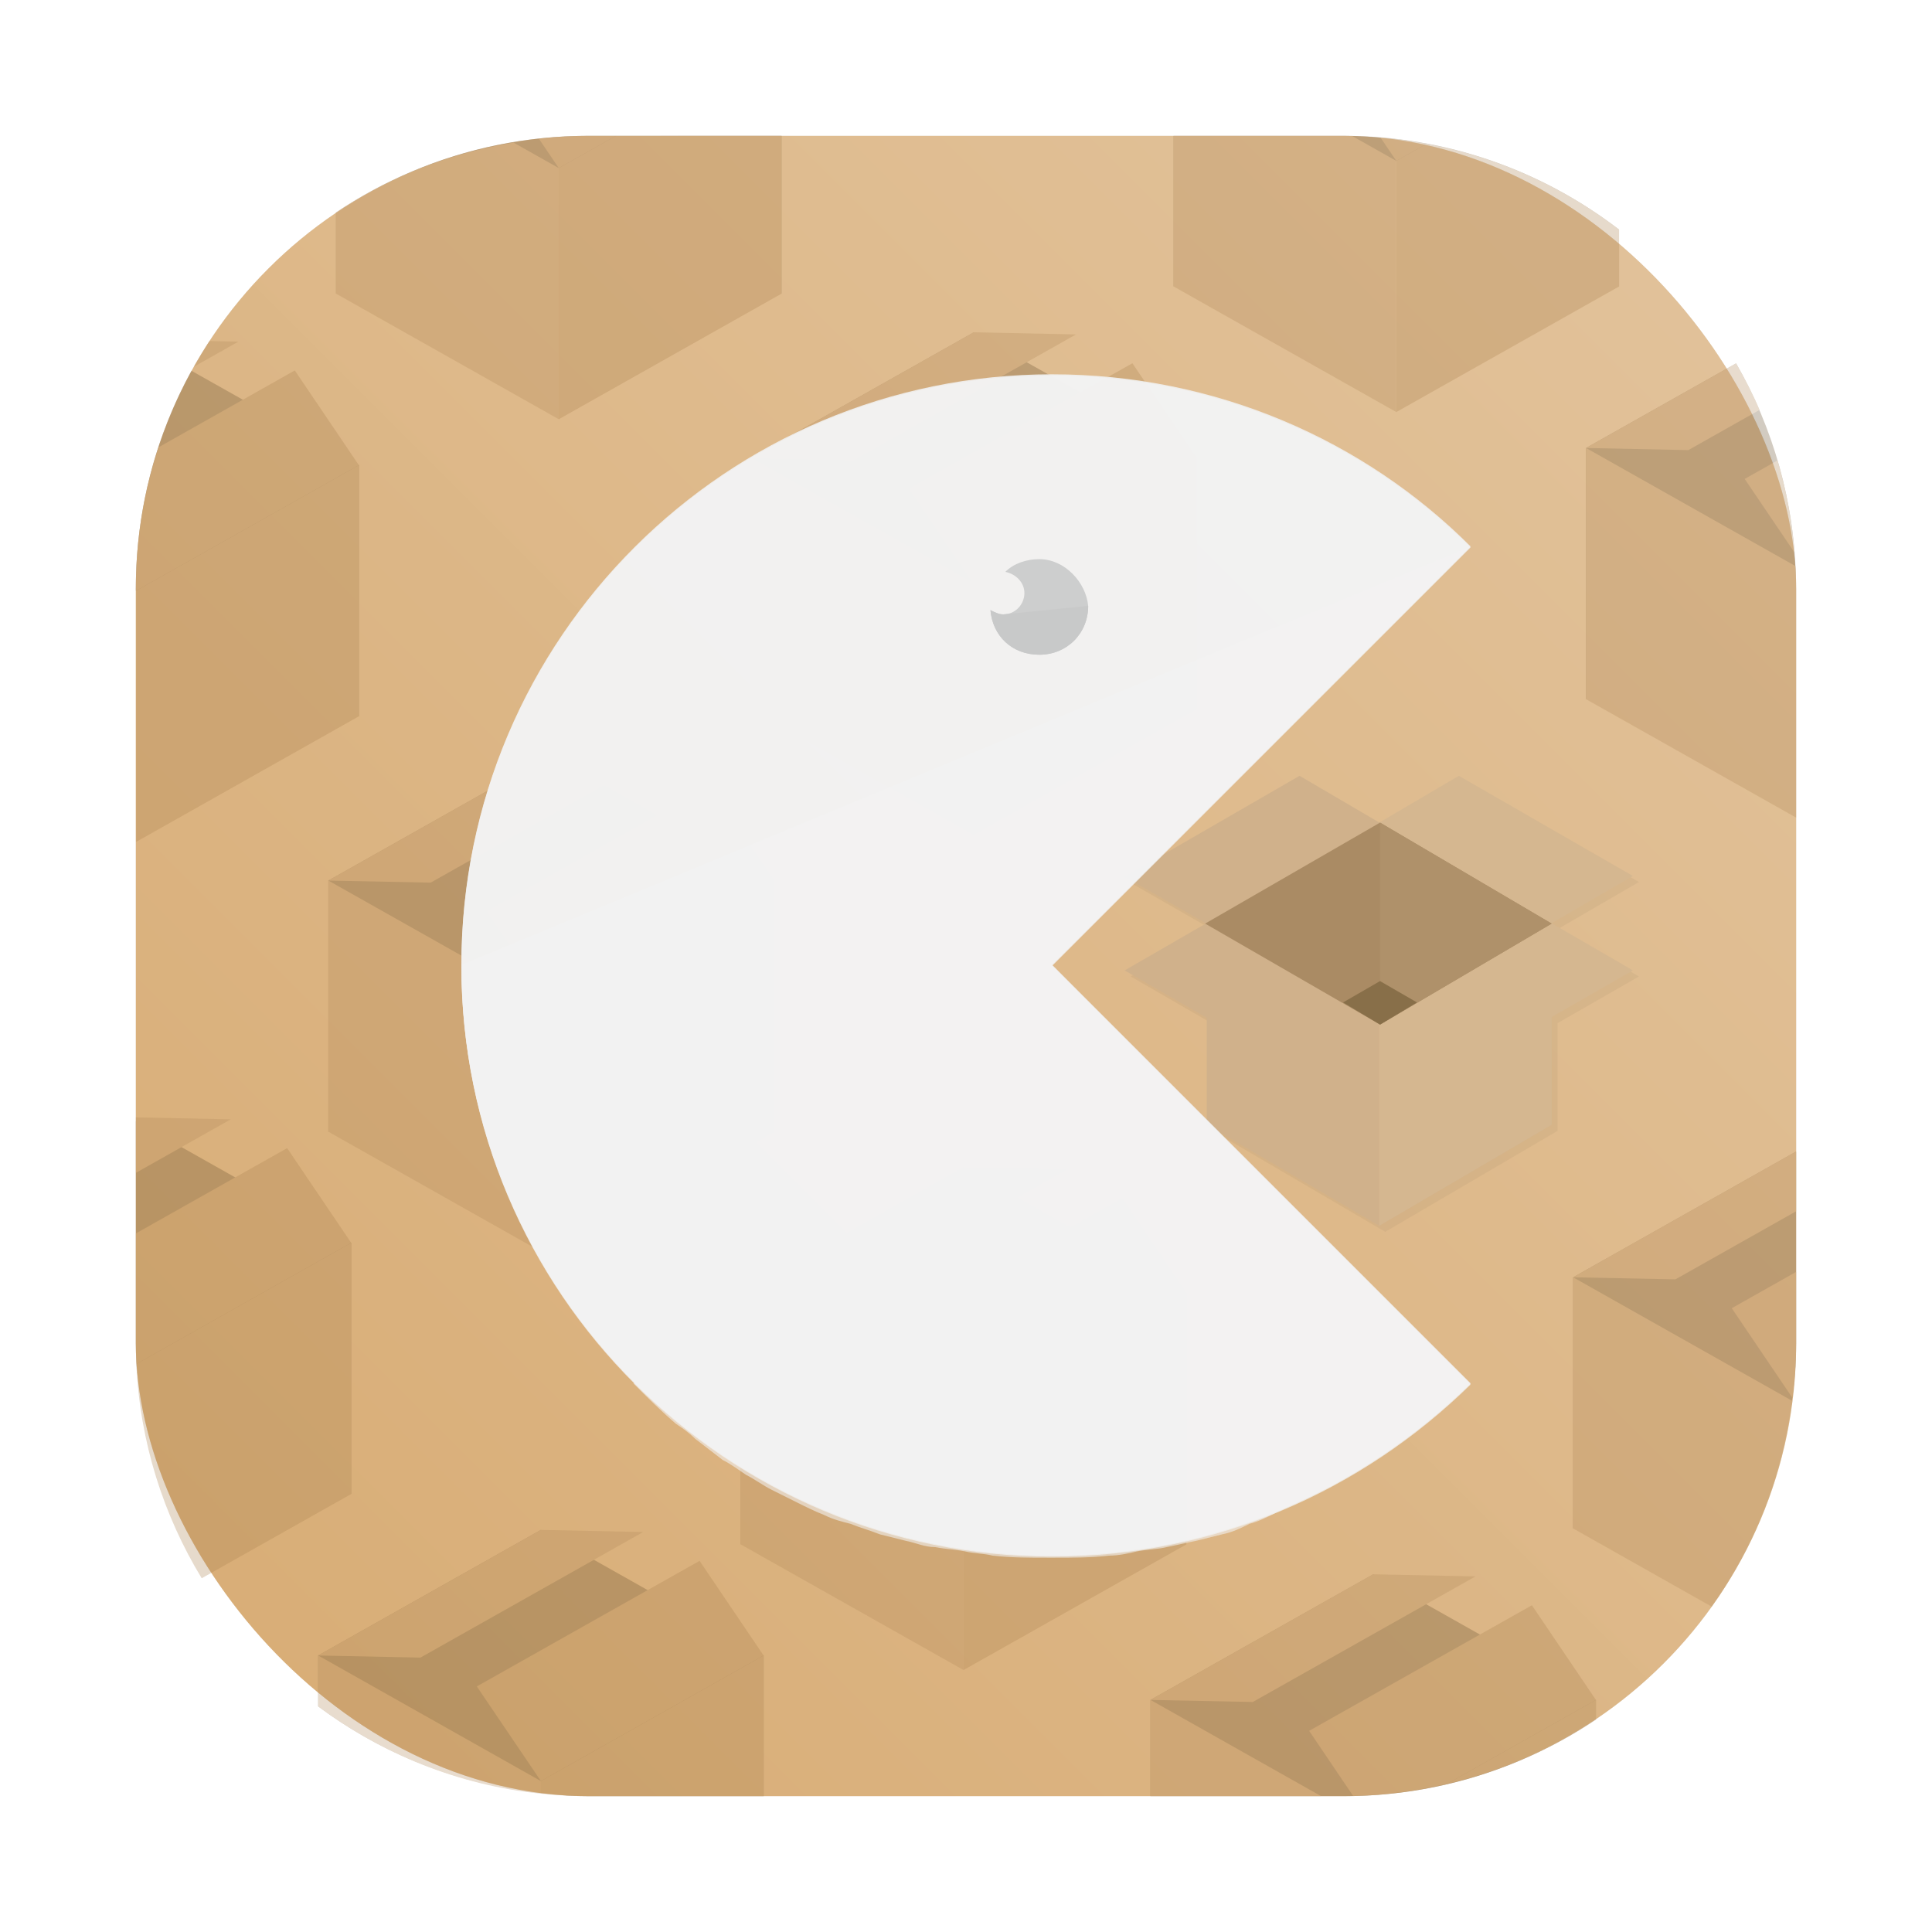 <svg id="svg290" version="1.1" viewBox="0 0 64 64" xmlns="http://www.w3.org/2000/svg">
  <defs id="defs278">
    <style id="style266" type="text/css"/>
    <style id="style268" type="text/css"/>
    <filter id="filter1057" x="-.027" y="-.027" width="1.054" height="1.054" color-interpolation-filters="sRGB">
      <feGaussianBlur id="feGaussianBlur270" stdDeviation="0.619"/>
    </filter>
    <linearGradient id="linearGradient1053" x1="-127" x2="-72" y1="60" y2="5" gradientTransform="translate(131.5 -.51)" gradientUnits="userSpaceOnUse">
      <stop id="stop273" stop-color="#d8ac74" offset="0"/>
      <stop id="stop275" stop-color="#e2c39c" stop-opacity=".996" offset="1"/>
    </linearGradient>
    <filter id="filter8461" x="-.011" y="-.013" width="1.023" height="1.026" color-interpolation-filters="sRGB">
      <feGaussianBlur id="feGaussianBlur8463" stdDeviation="2.334"/>
    </filter>
    <filter id="filter15815" x="-.043" y="-.037" width="1.086" height="1.074" color-interpolation-filters="sRGB">
      <feFlood id="feFlood15805" flood-color="rgb(0,0,0)" flood-opacity=".502" result="flood"/>
      <feComposite id="feComposite15807" in="flood" in2="SourceGraphic" operator="in" result="composite1"/>
      <feGaussianBlur id="feGaussianBlur15809" in="composite1" result="blur" stdDeviation="0.6"/>
      <feOffset id="feOffset15811" dx="0" dy="0" result="offset"/>
      <feComposite id="feComposite15813" in="offset" in2="SourceGraphic" operator="out" result="composite2"/>
    </filter>
  </defs>
  <rect id="rect280" x="4.5" y="4.5" width="55" height="55" ry="15" fill="#141414" filter="url(#filter1057)" opacity=".3" stroke-linecap="round" stroke-width="2.744"/>
  <rect id="rect282" x="4.5" y="4.5" width="55" height="55" ry="15" fill="url(#linearGradient1053)" stroke-linecap="round" stroke-width="2.744"/>
  <path id="polygon8426" transform="matrix(.034 0 0 .034 37.456 24.934)" d="m170.396 28.4-170.396 98.426 78.968 45.23-0.569 0.341 0.284 0.171-78.684 45.458 79.992 46.197v104.172l168.006 98.426 168.006-98.426v-104.968l79.196-45.401-79.309-46.027 79.309-46.027-169.599-97.572-77.489 45.515z" filter="url(#filter8461)" opacity=".2"/>
  <circle id="circle284" cx="-1326.3" cy="-1241.6" r="0" fill="#5e4aa6"/>
  <circle id="circle286" cx="-226.72" cy="23.855" r="0" fill="#5e4aa6" fill-rule="evenodd"/>
  <g id="g8402" opacity=".3" stroke-width=".034">
    <g id="g8339">
      <path id="polygon1641" d="m32.256 11.01-7.379 4.16v8.32l7.379-4.16 7.377 4.16v-8.32z" fill="#695030"/>
      <path id="polygon1643" d="m24.877 15.17v8.32l7.377 4.16v-8.32z" fill="#b38b5a"/>
      <path id="polygon1645" d="m37.512 12.033-7.379 4.16 2.123 3.137 7.377-4.16z" fill="#ab824f"/>
      <path id="polygon1647" d="m32.256 11.008-7.379 4.162 3.389 0.068 7.379-4.16z" fill="#b38b5a"/>
      <path id="polygon1649" d="m39.633 15.17-7.379 4.16v8.32l7.379-4.16z" fill="#ab824f"/>
    </g>
    <g id="g8298">
      <path id="polygon2123" d="m59.488 38.152-7.377 4.16v8.32l7.232-4.078c0.092-0.673 0.156-1.356 0.156-2.055v-6.342z" fill="#695030"/>
      <path id="polygon2125" d="m52.111 42.312v8.32l4.59 2.59c1.407-1.969 2.348-4.292 2.666-6.818z" fill="#b38b5a"/>
      <path id="polygon2127" d="m59.5 42.133-2.133 1.203 2.014 2.977c0.071-0.595 0.119-1.198 0.119-1.812z" fill="#ab824f"/>
      <path id="polygon2129" d="m59.488 38.15-7.377 4.162 3.389 0.068 4-2.256v-1.975z" fill="#b38b5a"/>
    </g>
    <g id="g8268">
      <path id="polygon2169" d="m19.5 4.5c-3.104 0-5.981 0.935-8.369 2.537v2.691l7.379-4.16 7.379 4.16v-5.229z" fill="#695030"/>
      <path id="polygon2171" d="m17.01 4.723c-2.149 0.357-4.145 1.151-5.879 2.314v2.691l7.379 4.16v-8.32z" fill="#b38b5a"/>
      <path id="polygon2173" d="m19.5 4.5c-0.557 0-1.107 0.037-1.648 0.096l0.658 0.973 1.895-1.068z" fill="#ab824f"/>
      <path id="polygon2177" d="m20.404 4.5-1.895 1.068v8.32l7.379-4.16v-5.229z" fill="#ab824f"/>
    </g>
    <g id="g8325">
      <path id="polygon2215" d="m18.256 25.01-7.379 4.16v8.32l7.379-4.16 7.377 4.16v-8.32z" fill="#695030"/>
      <path id="polygon2217" d="m10.877 29.17v8.32l7.377 4.16v-8.32z" fill="#b38b5a"/>
      <path id="polygon2219" d="m23.512 26.033-7.379 4.16 2.123 3.137 7.377-4.16z" fill="#ab824f"/>
      <path id="polygon2221" d="m18.256 25.008-7.379 4.162 3.389 0.068 7.379-4.16z" fill="#b38b5a"/>
      <path id="polygon2223" d="m25.633 29.17-7.379 4.16v8.32l7.379-4.16z" fill="#ab824f"/>
    </g>
    <g id="g8332">
      <path id="polygon2261" d="m31.918 38.68-7.379 4.16v8.322l7.379-4.16 7.379 4.16v-8.322z" fill="#695030"/>
      <path id="polygon2263" d="m24.539 42.84v8.322l7.379 4.16v-8.322z" fill="#b38b5a"/>
      <path id="polygon2265" d="m37.174 39.705-7.379 4.16 2.123 3.135 7.377-4.16z" fill="#ab824f"/>
      <path id="polygon2267" d="m31.918 38.68-7.379 4.16 3.389 0.07 7.379-4.16z" fill="#b38b5a"/>
      <path id="polygon2269" d="m39.295 42.84-7.377 4.16v8.322l7.379-4.16v-8.322z" fill="#ab824f"/>
    </g>
    <g id="g8305">
      <path id="polygon2307" d="m45.488 52.152-7.377 4.16v3.188h6.389c3.104 0 5.979-0.935 8.367-2.537v-0.65z" fill="#695030"/>
      <path id="polygon2309" d="m38.111 56.312v3.188h5.652z" fill="#b38b5a"/>
      <path id="polygon2311" d="m50.746 53.176-7.379 4.16 1.457 2.156c1.071-0.023 2.108-0.165 3.111-0.398l4.932-2.781z" fill="#ab824f"/>
      <path id="polygon2313" d="m45.488 52.15-7.377 4.162 3.389 0.068 7.379-4.16z" fill="#b38b5a"/>
      <path id="polygon2315" d="m52.867 56.312-4.932 2.781c1.788-0.417 3.456-1.14 4.932-2.131z" fill="#ab824f"/>
    </g>
    <g id="g8262">
      <path id="polygon2353" d="m6.34 12.281c-1.172 2.14-1.84 4.597-1.84 7.219v0.074l0.01-0.006 7.379 4.16v-8.32z" fill="#695030"/>
      <path id="polygon2355" d="m4.5 19.562v8.32l0.01 0.006v-8.32z" fill="#f2ca7f"/>
      <path id="polygon2357" d="m9.766 12.271-4.516 2.547c-0.481 1.474-0.75 3.043-0.75 4.682v0.055l0.01 0.014 7.377-4.16z" fill="#ab824f"/>
      <path id="polygon2359" d="m6.937 11.297c-0.182 0.278-0.354 0.563-0.518 0.854l1.479-0.834z" fill="#b38b5a"/>
      <path id="polygon2361" d="m11.887 15.408-7.377 4.16v8.32l7.379-4.16v-8.32z" fill="#ab824f"/>
    </g>
    <g id="g8318">
      <path id="polygon2421" d="m4.5 37.146v7.354c0 0.332 0.014 0.662 0.035 0.988l7.098 4.002v-8.32z" fill="#695030"/>
      <path id="polygon2425" d="m9.512 38.033-5.012 2.826v3.641c0 0.229 0.008 0.457 0.018 0.684l7.115-4.014z" fill="#ab824f"/>
      <path id="polygon2427" d="m4.5 37.014v1.838l3.145-1.773z" fill="#b38b5a"/>
      <path id="polygon2429" d="m11.633 41.17-7.115 4.012c0.115 2.6 0.898 5.013 2.164 7.1l4.951-2.791z" fill="#ab824f"/>
    </g>
    <g id="g8312">
      <path id="polygon2467" d="m17.918 50.68-7.379 4.16v1.686c1.953 1.455 4.269 2.442 6.799 2.805l0.58-0.328 0.852 0.48c0.242 0.011 0.486 0.018 0.73 0.018h5.797v-4.66z" fill="#695030"/>
      <path id="polygon2469" d="m10.539 54.84v1.686c2.103 1.566 4.622 2.606 7.379 2.893v-0.418z" fill="#b38b5a"/>
      <path id="polygon2471" d="m23.174 51.705-7.379 4.16 2.123 3.135 7.377-4.16z" fill="#ab824f"/>
      <path id="polygon2473" d="m17.918 50.68-7.379 4.16 3.389 0.07 7.379-4.16z" fill="#b38b5a"/>
      <path id="polygon2475" d="m25.295 54.84-7.377 4.16v0.418c0.52 0.054 1.048 0.082 1.582 0.082h5.797v-4.66z" fill="#ab824f"/>
    </g>
    <g id="g8274">
      <path id="polygon2605" d="m38.877 4.5v4.99l7.379-4.16 7.377 4.16v-1.885c-2.528-1.941-5.685-3.105-9.133-3.105z" fill="#695030"/>
      <path id="polygon2607" d="m38.877 4.5v4.99l7.377 4.16v-8.32l-1.459-0.822c-0.099-0.002-0.196-0.008-0.295-0.008z" fill="#b38b5a"/>
      <path id="polygon2609" d="m45.73 4.555 0.525 0.775 1.004-0.566c-0.502-0.093-1.011-0.167-1.529-0.209z" fill="#ab824f"/>
      <path id="polygon2613" d="m47.258 4.764-1.004 0.566v8.32l7.379-4.16v-1.885c-1.836-1.409-4.002-2.404-6.375-2.842z" fill="#ab824f"/>
    </g>
    <g id="g8280">
      <path id="polygon2651" d="m57.51 12.037-4.971 2.803v8.322l6.955-3.92c-0.044-2.627-0.765-5.078-1.984-7.205z" fill="#695030"/>
      <path id="polygon2653" d="m52.539 14.84v8.322l6.961 3.924v-7.586c0-0.251-0.007-0.499-0.02-0.746z" fill="#b38b5a"/>
      <path id="polygon2655" d="m58.883 15.252-1.088 0.613 1.652 2.441c-0.082-1.054-0.277-2.074-0.564-3.055z" fill="#ab824f"/>
      <path id="polygon2657" d="m57.51 12.037-4.971 2.803 3.389 0.07 2.361-1.332c-0.228-0.533-0.494-1.043-0.779-1.541z" fill="#b38b5a"/>
    </g>
  </g>
  <g id="g8292">
    <polygon id="polygon1547" transform="matrix(.034 0 0 .034 37.256 24.734)" points="495.2 126 325.6 28.4 156.8 127.6 325.6 224.4" fill="#d5b790"/>
    <g id="g1553" transform="matrix(.034 0 0 .034 37.256 24.734)" fill="#d0b18b">
      <polygon id="polygon1549" points="338.4 126.8 170.4 28.4 0 126.8 170.4 224.4"/>
      <polygon id="polygon1551" points="248 466.8 80 368.4 80 172.4 248 74 416 172.4 416 368.4"/>
    </g>
    <polyline id="polyline1555" transform="matrix(.034 0 0 .034 37.256 24.734)" points="248 74 416 172.4 416 368.4 248 466.8" fill="#d5b790"/>
    <polygon id="polygon1557" transform="matrix(.034 0 0 .034 37.256 24.734)" points="495.2 218 325.6 119.6 156 218 326.4 314.8" fill="#d5b790"/>
    <polygon id="polygon1559" transform="matrix(.034 0 0 .034 37.256 24.734)" points="339.2 217.2 170.4 119.6 0 218 170.4 316.4" fill="#d0b18b"/>
    <polygon id="polygon1561" transform="matrix(.034 0 0 .034 37.256 24.734)" points="416 172.4 248.8 74 78.4 172.4 248.8 270.8" fill="#aa8b64"/>
    <polyline id="polyline1563" transform="matrix(.034 0 0 .034 37.256 24.734)" points="248.8 270.8 416 172.4 248.8 74" fill="#af916a"/>
    <polygon id="polygon1565" transform="matrix(.034 0 0 .034 37.256 24.734)" points="284.8 249.2 248.8 228.4 212.8 249.2 248.8 270.8" fill="#886f49"/>
  </g>
  <g id="g16191" stroke-width=".088">
    <g fill="#f2f2f2">
      <path id="path6538" d="m34.85 31.965 13.865-13.865c-3.519-3.519-8.446-5.701-13.865-5.701-10.768 0-19.566 8.727-19.566 19.566 0 10.839 8.798 19.566 19.566 19.566 5.419 0 10.276-2.182 13.865-5.701z" opacity=".9"/>
      <path id="path6540" d="m15.284 31.965c0 10.839 8.798 19.566 19.566 19.566 5.419 0 10.276-2.182 13.865-5.701l-13.865-13.865 13.865-13.865" opacity=".7"/>
      <path id="path6542" d="m34.85 31.965-13.865 13.865c0.493 0.493 0.915 0.915 1.408 1.337 0.211 0.141 0.422 0.282 0.633 0.493 0.282 0.211 0.633 0.493 0.915 0.704 0.282 0.141 0.563 0.352 0.774 0.493 0.282 0.141 0.563 0.352 0.845 0.493 0.282 0.141 0.563 0.282 0.845 0.422 0.282 0.141 0.563 0.282 0.915 0.422 0.282 0.141 0.563 0.211 0.845 0.282 0.352 0.141 0.633 0.211 0.985 0.352 0.282 0.07 0.563 0.141 0.845 0.211 0.352 0.07 0.633 0.211 0.985 0.211 0.352 0.07 0.633 0.07 0.985 0.141 0.282 0.07 0.633 0.07 0.915 0.141 0.633 0.07 1.196 0.07 1.83 0.07h0.211c0.633 0 1.196 0 1.83-0.07 0.282 0 0.633-0.07 0.915-0.141 0.352-0.07 0.704-0.07 0.985-0.141 0.352-0.07 0.633-0.141 0.985-0.211 0.282-0.07 0.563-0.141 0.845-0.211 0.352-0.07 0.633-0.211 0.915-0.352 0.282-0.07 0.563-0.211 0.845-0.352 0.282-0.141 0.563-0.282 0.845-0.422 0.282-0.141 0.563-0.282 0.915-0.422 0.282-0.141 0.493-0.282 0.774-0.493 0.282-0.141 0.563-0.352 0.845-0.493 0.282-0.211 0.563-0.422 0.845-0.633 0.211-0.141 0.493-0.352 0.704-0.493 0.493-0.422 0.985-0.845 1.408-1.267z" opacity=".6"/>
    </g>
    <path id="path6544" d="m34.428 18.522c-0.422 0-0.845 0.141-1.126 0.422 0.352 0.07 0.633 0.352 0.633 0.704s-0.282 0.704-0.704 0.704c-0.141 0-0.282-0.07-0.422-0.141 0.07 0.845 0.704 1.478 1.619 1.478 0.915 0 1.619-0.704 1.619-1.619-0.07-0.774-0.774-1.548-1.619-1.548z" fill="#2b2e2e"/>
    <path id="path6546" d="m33.232 20.352c-0.141 0-0.282-0.07-0.422-0.141 0.07 0.845 0.704 1.478 1.619 1.478s1.619-0.704 1.619-1.619" fill="#121515"/>
  </g>
  <path id="path15032" d="m34.85 32 13.865-13.865c-3.519-3.519-8.446-5.701-13.865-5.701-10.768 0-19.566 8.727-19.566 19.566 0 10.839 8.798 19.566 19.566 19.566 5.419 0 10.276-2.182 13.865-5.701z" fill="#f2f2f2" filter="url(#filter15815)" opacity=".9" stroke-width=".088"/>
</svg>
